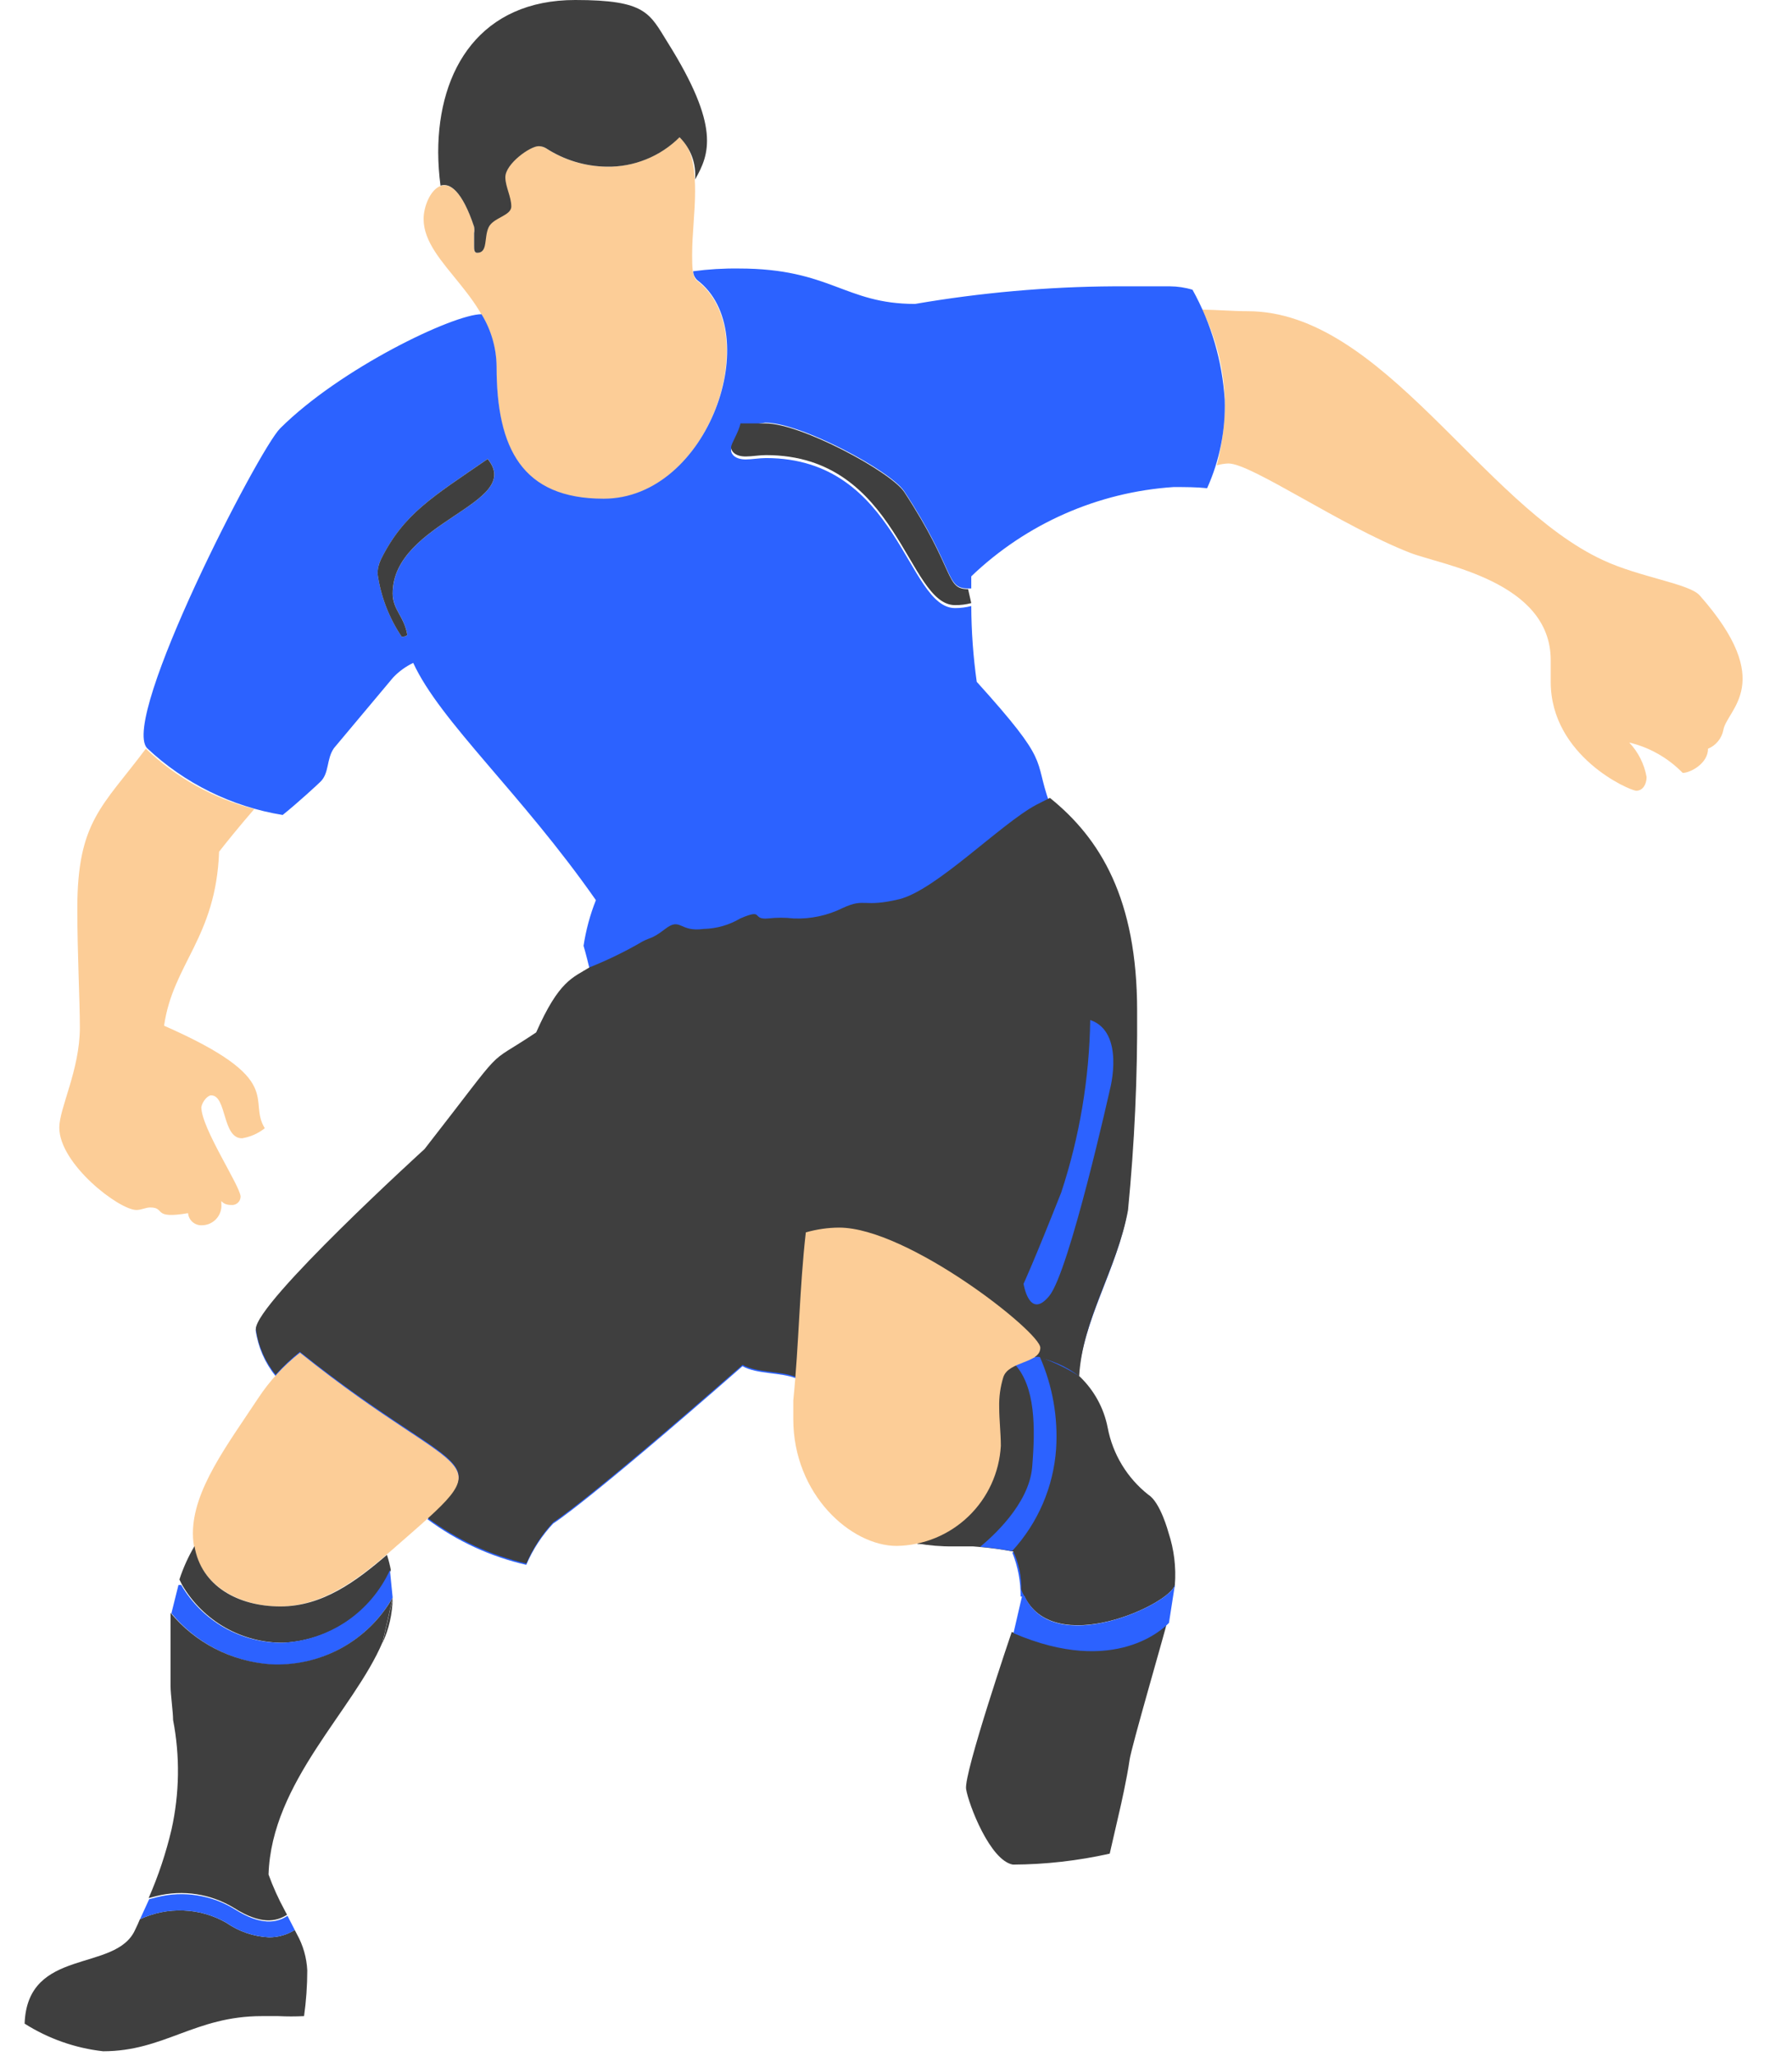 <svg width="34" height="39" viewBox="0 0 34 39" fill="none" xmlns="http://www.w3.org/2000/svg">
<path d="M8.995 4.302C8.535 2.915 8.037 3.691 8.037 4.154C8.037 5.021 9.419 5.645 9.419 6.966C9.419 8.517 9.904 9.47 11.451 9.47C13.448 9.47 14.518 6.307 13.223 5.324C13.136 5.255 13.132 5.068 13.132 4.839C13.132 4.432 13.188 4.024 13.188 3.63C13.188 3.019 13.075 2.764 12.889 2.604C12.708 2.785 12.492 2.927 12.255 3.023C12.017 3.119 11.763 3.167 11.507 3.162C11.098 3.157 10.698 3.035 10.355 2.811C10.312 2.787 10.265 2.774 10.216 2.772C10.052 2.772 9.584 3.11 9.584 3.362C9.584 3.539 9.696 3.795 9.696 3.916C9.696 4.037 9.363 4.12 9.263 4.319C9.163 4.518 9.263 4.796 9.051 4.796C8.999 4.796 8.99 4.735 8.99 4.657C8.99 4.579 8.99 4.501 8.99 4.423C8.999 4.383 9 4.342 8.995 4.302Z" fill="#FCCD97"/>
<path d="M8.995 4.302C9.002 4.342 9.002 4.383 8.995 4.423C8.995 4.501 8.995 4.583 8.995 4.657C8.995 4.731 8.995 4.796 9.055 4.796C9.259 4.796 9.181 4.514 9.268 4.319C9.354 4.124 9.701 4.098 9.701 3.916C9.701 3.734 9.588 3.539 9.588 3.362C9.588 3.11 10.056 2.773 10.221 2.773C10.269 2.774 10.317 2.787 10.359 2.812C10.702 3.035 11.102 3.157 11.511 3.162C11.768 3.167 12.022 3.119 12.259 3.023C12.497 2.927 12.712 2.785 12.893 2.604C12.998 2.708 13.079 2.833 13.13 2.972C13.181 3.11 13.2 3.258 13.188 3.405C13.461 2.924 13.673 2.409 12.668 0.806C12.322 0.251 12.261 0 10.914 0C9.129 0 8.314 1.3 8.314 2.889C8.315 3.101 8.33 3.312 8.358 3.522C8.535 3.461 8.769 3.622 8.995 4.302Z" fill="#3F3F3F"/>
<path d="M4.006 20.78C4.305 20.78 4.214 21.595 4.591 21.595C4.749 21.57 4.898 21.504 5.024 21.404C4.686 20.858 5.457 20.49 3.113 19.459C3.282 18.281 4.097 17.791 4.157 16.158C4.27 16.011 4.543 15.673 4.825 15.348C4.052 15.15 3.343 14.756 2.767 14.204C1.948 15.3 1.467 15.577 1.467 17.236C1.467 18.103 1.515 18.969 1.515 19.494C1.515 20.295 1.125 21.023 1.125 21.391C1.125 22.084 2.26 22.955 2.589 22.955C2.68 22.955 2.767 22.907 2.849 22.907C3.152 22.907 2.875 23.133 3.568 23.015C3.574 23.08 3.604 23.14 3.652 23.182C3.701 23.225 3.764 23.248 3.828 23.245C3.926 23.245 4.019 23.207 4.089 23.139C4.158 23.071 4.199 22.979 4.201 22.881C4.201 22.686 4.166 22.86 4.387 22.86C4.409 22.862 4.431 22.86 4.453 22.853C4.474 22.846 4.493 22.835 4.51 22.821C4.527 22.806 4.54 22.788 4.55 22.768C4.559 22.748 4.564 22.726 4.565 22.704C4.565 22.509 3.82 21.404 3.82 21.005C3.837 20.897 3.941 20.78 4.006 20.78Z" fill="#FCCD97"/>
<path d="M32.246 11.293C32.047 11.072 31.111 10.951 30.422 10.63C28.113 9.569 26.229 5.904 23.673 5.904C23.4 5.904 23.093 5.878 22.807 5.874C23.077 6.412 23.225 7.004 23.24 7.606C23.239 8.018 23.189 8.429 23.088 8.828C23.16 8.807 23.234 8.795 23.309 8.793C23.742 8.793 25.436 9.972 26.753 10.487C27.342 10.717 29.422 11.024 29.422 12.523C29.422 12.658 29.422 12.796 29.422 12.935C29.422 14.347 30.921 15.001 31.046 15.001C31.172 15.001 31.241 14.876 31.241 14.741C31.198 14.496 31.083 14.268 30.912 14.087C31.298 14.179 31.649 14.379 31.926 14.663C32.069 14.663 32.407 14.486 32.407 14.204C32.48 14.174 32.545 14.126 32.595 14.065C32.646 14.004 32.681 13.931 32.697 13.853C32.757 13.459 33.723 12.961 32.246 11.293Z" fill="#FCCD97"/>
<path d="M7.45 30.325C7.445 30.615 7.38 30.901 7.26 31.165L7.45 30.325Z" fill="#3F3F3F"/>
<path d="M5.637 36.697L5.594 36.614L5.637 36.697Z" fill="#3F3F3F"/>
<path d="M19.581 27.834C19.665 27.506 19.682 27.165 19.63 26.831C19.579 26.497 19.461 26.176 19.282 25.889C19.172 25.933 19.084 26.019 19.035 26.127C18.979 26.311 18.953 26.502 18.958 26.694C18.958 26.937 18.988 27.188 18.988 27.431C18.968 27.872 18.801 28.293 18.513 28.629C18.226 28.964 17.835 29.193 17.402 29.281C17.63 29.321 17.86 29.34 18.091 29.337C18.29 29.337 18.49 29.337 18.689 29.337C19.136 28.941 19.448 28.416 19.581 27.834Z" fill="#3F3F3F"/>
<path d="M14.521 8.018C15.196 8.018 16.895 8.933 17.154 9.318C18.138 10.817 17.93 11.164 18.367 11.164H18.428C18.428 11.086 18.428 11.012 18.428 10.934C19.469 9.936 20.828 9.336 22.266 9.24C22.479 9.24 22.7 9.24 22.903 9.262C23.14 8.735 23.254 8.162 23.237 7.585C23.191 6.852 22.982 6.139 22.626 5.497C22.485 5.454 22.339 5.433 22.193 5.432H21.131C19.868 5.44 18.607 5.552 17.362 5.766C16.024 5.766 15.759 5.094 14.018 5.094C13.728 5.09 13.439 5.108 13.152 5.146C13.155 5.211 13.182 5.271 13.23 5.315C14.529 6.299 13.45 9.461 11.453 9.461C9.907 9.461 9.422 8.508 9.422 6.957C9.419 6.605 9.32 6.261 9.136 5.961C8.603 5.961 6.459 6.987 5.315 8.127C4.908 8.53 2.282 13.624 2.789 14.192C3.501 14.862 4.398 15.304 5.363 15.461C5.666 15.218 6.038 14.872 6.077 14.833C6.251 14.668 6.19 14.4 6.337 14.192L7.459 12.853C7.568 12.738 7.698 12.644 7.84 12.576C8.352 13.689 9.885 15.045 11.306 17.077C11.195 17.356 11.117 17.646 11.072 17.943C11.072 17.943 11.12 18.104 11.185 18.376C10.864 18.576 10.596 18.628 10.171 19.611C9.131 20.308 9.695 19.719 8.053 21.825C8.053 21.825 4.851 24.736 4.851 25.238C4.896 25.556 5.026 25.856 5.228 26.105C5.369 25.947 5.522 25.802 5.687 25.672C8.525 27.955 9.413 27.634 8.109 28.821C8.668 29.237 9.306 29.532 9.985 29.687C10.108 29.398 10.281 29.133 10.496 28.903C10.496 28.903 11.076 28.557 14.087 25.919C14.369 26.075 14.806 26.031 15.101 26.148C15.162 25.234 15.183 24.32 15.287 23.406C15.493 23.348 15.706 23.319 15.92 23.319C17.219 23.319 19.736 25.299 19.736 25.594C19.734 25.627 19.723 25.659 19.703 25.686C19.684 25.714 19.658 25.736 19.628 25.75V25.771C19.837 26.136 19.971 26.539 20.02 26.957C20.069 27.375 20.033 27.798 19.914 28.201C19.784 28.672 19.542 29.103 19.208 29.458C19.314 29.722 19.367 30.005 19.364 30.29L19.892 30.255C19.916 29.947 20.016 29.649 20.183 29.389C20.09 29.67 20.09 29.974 20.183 30.255L22.288 30.112C22.292 30.03 22.292 29.947 22.288 29.865C22.266 29.506 22.184 29.153 22.045 28.821C21.785 28.098 21.374 28.574 20.923 26.876C20.843 26.594 20.682 26.343 20.46 26.152C20.529 25.065 21.183 24.112 21.387 23.003C21.51 21.746 21.568 20.484 21.56 19.221C21.56 17.099 20.845 15.95 19.91 15.227C19.602 14.361 19.949 14.504 18.532 12.935C18.465 12.459 18.43 11.978 18.428 11.497C18.328 11.523 18.224 11.536 18.12 11.536C17.206 11.536 17.05 8.69 14.534 8.69C14.404 8.69 14.269 8.716 14.148 8.716C13.949 8.716 13.871 8.616 13.871 8.543C13.871 8.469 14.018 8.252 14.048 8.088L14.521 8.018ZM7.451 11.259C7.451 11.566 7.667 11.692 7.728 12.039C7.728 12.065 7.663 12.082 7.624 12.082C7.382 11.724 7.224 11.315 7.165 10.886C7.165 10.79 7.187 10.695 7.23 10.609C7.663 9.743 8.209 9.426 9.253 8.707C9.959 9.561 7.451 9.89 7.451 11.259ZM20.715 19.841C20.715 19.68 20.715 19.516 20.715 19.351C20.864 19.429 20.985 19.55 21.063 19.699C21.14 19.848 21.17 20.017 21.149 20.183C21.149 20.698 20.408 23.852 19.936 24.593C19.784 24.827 19.446 24.762 19.446 24.363C19.42 24.363 20.702 21.781 20.702 19.841H20.715ZM20.2 30.212H19.923C19.927 30.295 19.944 30.377 19.975 30.454L20.252 30.337C20.227 30.297 20.205 30.255 20.187 30.212H20.2Z" fill="#2C62FF"/>
<path d="M21.575 19.178C21.583 20.441 21.525 21.704 21.402 22.96C21.198 24.069 20.536 25.023 20.475 26.11C20.233 25.92 19.947 25.795 19.643 25.746C17.997 25.412 15.103 26.123 15.103 26.123C14.809 26.006 14.371 26.049 14.089 25.893C11.079 28.532 10.498 28.878 10.498 28.878C10.284 29.108 10.111 29.373 9.987 29.662C9.308 29.506 8.67 29.211 8.111 28.796C9.411 27.609 8.544 27.929 5.69 25.646C5.524 25.777 5.371 25.922 5.23 26.079C5.028 25.83 4.898 25.531 4.854 25.213C4.854 24.711 8.055 21.799 8.055 21.799C9.697 19.694 9.134 20.283 10.173 19.586C10.607 18.602 10.866 18.55 11.187 18.351C11.498 18.227 11.8 18.082 12.092 17.918C12.357 17.753 12.322 17.853 12.621 17.623C12.92 17.394 12.885 17.688 13.349 17.623C13.595 17.618 13.835 17.549 14.046 17.424C14.51 17.225 14.245 17.454 14.575 17.424C14.735 17.406 14.896 17.406 15.056 17.424C15.379 17.438 15.701 17.369 15.991 17.225C16.424 17.026 16.364 17.225 17.057 17.06C17.75 16.895 18.98 15.635 19.656 15.271L19.92 15.137C20.878 15.908 21.575 17.056 21.575 19.178Z" fill="#3F3F3F"/>
<path d="M5.692 25.663C8.928 28.262 9.63 27.487 7.425 29.415C6.814 29.948 6.125 30.476 5.306 30.476C4.488 30.476 3.66 30.012 3.66 29.09C3.66 28.267 4.306 27.422 4.899 26.525C5.115 26.197 5.383 25.906 5.692 25.663Z" fill="#FCCD97"/>
<path d="M20.685 19.351C20.668 20.463 20.483 21.566 20.135 22.622C19.602 23.969 19.42 24.355 19.42 24.355C19.42 24.355 19.528 25.052 19.909 24.584C20.291 24.116 21.062 20.655 21.062 20.655C21.062 20.655 21.348 19.576 20.685 19.351Z" fill="#2C62FF"/>
<path d="M22.291 30.068C22.213 30.428 19.982 31.481 19.423 30.259C19.403 30.225 19.387 30.189 19.375 30.151C19.382 29.902 19.33 29.656 19.224 29.431H19.202C19.001 29.394 18.799 29.366 18.596 29.349C18.2 29.307 17.802 29.287 17.404 29.289L19.137 25.897H19.289C19.402 25.832 19.523 25.783 19.648 25.749C19.677 25.743 19.706 25.743 19.735 25.749C19.996 25.841 20.246 25.962 20.48 26.109C20.757 26.371 20.945 26.713 21.017 27.088C21.113 27.59 21.387 28.041 21.788 28.357C22.018 28.5 22.17 29.076 22.17 29.076C22.276 29.396 22.317 29.733 22.291 30.068Z" fill="#3F3F3F"/>
<path d="M20.038 27.486C19.988 28.209 19.693 28.894 19.202 29.427C19.002 29.39 18.799 29.362 18.596 29.345C18.808 29.172 19.523 28.543 19.583 27.837C19.648 27.062 19.64 26.317 19.263 25.892H19.285C19.398 25.828 19.518 25.778 19.644 25.745C19.673 25.739 19.702 25.739 19.731 25.745C19.971 26.293 20.076 26.89 20.038 27.486Z" fill="#2C62FF"/>
<path d="M15.289 23.38C15.495 23.321 15.707 23.29 15.921 23.289C17.221 23.289 19.738 25.269 19.738 25.568C19.738 25.867 19.136 25.819 19.036 26.127C18.98 26.31 18.953 26.502 18.958 26.694C18.958 26.937 18.989 27.188 18.989 27.43C18.96 27.938 18.741 28.416 18.374 28.768C18.008 29.12 17.521 29.32 17.013 29.328C16.147 29.328 15.051 28.353 15.051 26.919C15.051 26.802 15.051 26.685 15.051 26.568C15.159 25.507 15.168 24.441 15.289 23.38Z" fill="#FCCD97"/>
<path d="M21.432 33.386C21.38 33.754 21.254 34.3 21.254 34.3L21.055 35.166C20.452 35.301 19.836 35.371 19.218 35.374C18.785 35.297 18.378 34.235 18.33 33.941C18.282 33.646 19.196 30.96 19.196 30.96C21.137 31.796 22.069 30.847 22.146 30.765C22.108 30.943 21.462 33.156 21.432 33.386Z" fill="#3F3F3F"/>
<path d="M22.291 30.069L22.179 30.788C22.101 30.87 21.169 31.819 19.229 30.983L19.393 30.273H19.436C19.982 31.481 22.213 30.428 22.291 30.069Z" fill="#2C62FF"/>
<path d="M7.416 29.787C7.235 30.181 6.949 30.518 6.59 30.761C6.231 31.004 5.813 31.143 5.38 31.165C4.991 31.168 4.608 31.068 4.27 30.876C3.933 30.683 3.652 30.405 3.456 30.069L3.404 29.965C3.476 29.744 3.572 29.532 3.69 29.332C3.816 30.091 4.522 30.476 5.319 30.476C6.116 30.476 6.757 30 7.342 29.497C7.372 29.592 7.397 29.689 7.416 29.787Z" fill="#3F3F3F"/>
<path d="M7.45 30.307C7.221 30.711 6.884 31.044 6.477 31.269C6.07 31.494 5.609 31.602 5.145 31.581C4.78 31.554 4.424 31.454 4.099 31.287C3.773 31.119 3.485 30.888 3.252 30.606L3.386 30.069H3.438C3.634 30.405 3.915 30.683 4.252 30.876C4.59 31.068 4.973 31.168 5.362 31.165C5.795 31.143 6.213 31.003 6.572 30.761C6.931 30.518 7.217 30.181 7.398 29.787L7.45 30.307Z" fill="#2C62FF"/>
<path d="M7.451 30.308L7.261 31.148C6.711 32.448 5.151 33.804 5.095 35.562C5.18 35.796 5.283 36.024 5.402 36.242L5.446 36.325C5.238 36.459 4.947 36.516 4.445 36.199C4.227 36.065 3.984 35.976 3.731 35.936C3.479 35.897 3.22 35.908 2.972 35.97L2.82 36.009C3.004 35.59 3.149 35.154 3.254 34.709C3.406 34.025 3.417 33.317 3.284 32.63C3.284 32.478 3.236 32.144 3.236 31.988V30.845C3.236 30.767 3.236 30.684 3.236 30.598C3.47 30.88 3.758 31.111 4.083 31.279C4.408 31.446 4.764 31.546 5.129 31.573C5.596 31.598 6.06 31.493 6.47 31.27C6.88 31.046 7.22 30.713 7.451 30.308Z" fill="#3F3F3F"/>
<path d="M5.83 37.381C5.83 37.671 5.809 37.96 5.769 38.248C5.606 38.256 5.443 38.256 5.28 38.248H4.968C3.699 38.248 3.114 38.915 1.957 38.915C1.427 38.856 0.917 38.676 0.467 38.391C0.519 36.931 2.2 37.429 2.564 36.61C2.598 36.541 2.628 36.476 2.654 36.411C2.913 36.29 3.196 36.232 3.481 36.244C3.766 36.255 4.044 36.334 4.292 36.476C4.531 36.642 4.811 36.739 5.102 36.753C5.275 36.754 5.445 36.706 5.592 36.614L5.635 36.697C5.752 36.907 5.818 37.141 5.83 37.381Z" fill="#3F3F3F"/>
<path d="M5.593 36.615C5.447 36.706 5.277 36.754 5.104 36.753C4.813 36.739 4.532 36.643 4.294 36.476C4.046 36.335 3.768 36.255 3.483 36.244C3.198 36.233 2.914 36.29 2.656 36.411L2.83 36.03L2.981 35.991C3.23 35.929 3.488 35.918 3.741 35.958C3.994 35.997 4.236 36.086 4.454 36.221C4.957 36.537 5.247 36.48 5.455 36.346L5.593 36.615Z" fill="#2C62FF"/>
<path d="M7.45 11.259C7.45 11.567 7.667 11.692 7.727 12.039C7.727 12.065 7.662 12.082 7.623 12.082C7.381 11.724 7.224 11.315 7.164 10.886C7.164 10.79 7.187 10.696 7.229 10.609C7.662 9.743 8.208 9.427 9.252 8.708C9.958 9.561 7.45 9.89 7.45 11.259Z" fill="#3F3F3F"/>
<path d="M18.428 11.442C18.328 11.468 18.225 11.481 18.121 11.48C17.207 11.48 17.051 8.634 14.534 8.634C14.404 8.634 14.27 8.66 14.148 8.66C13.949 8.66 13.871 8.561 13.871 8.487C13.871 8.413 14.018 8.197 14.049 8.032H14.521C15.197 8.032 16.895 8.946 17.155 9.332C18.138 10.831 17.93 11.177 18.368 11.177L18.428 11.442Z" fill="#3F3F3F"/>
</svg>
